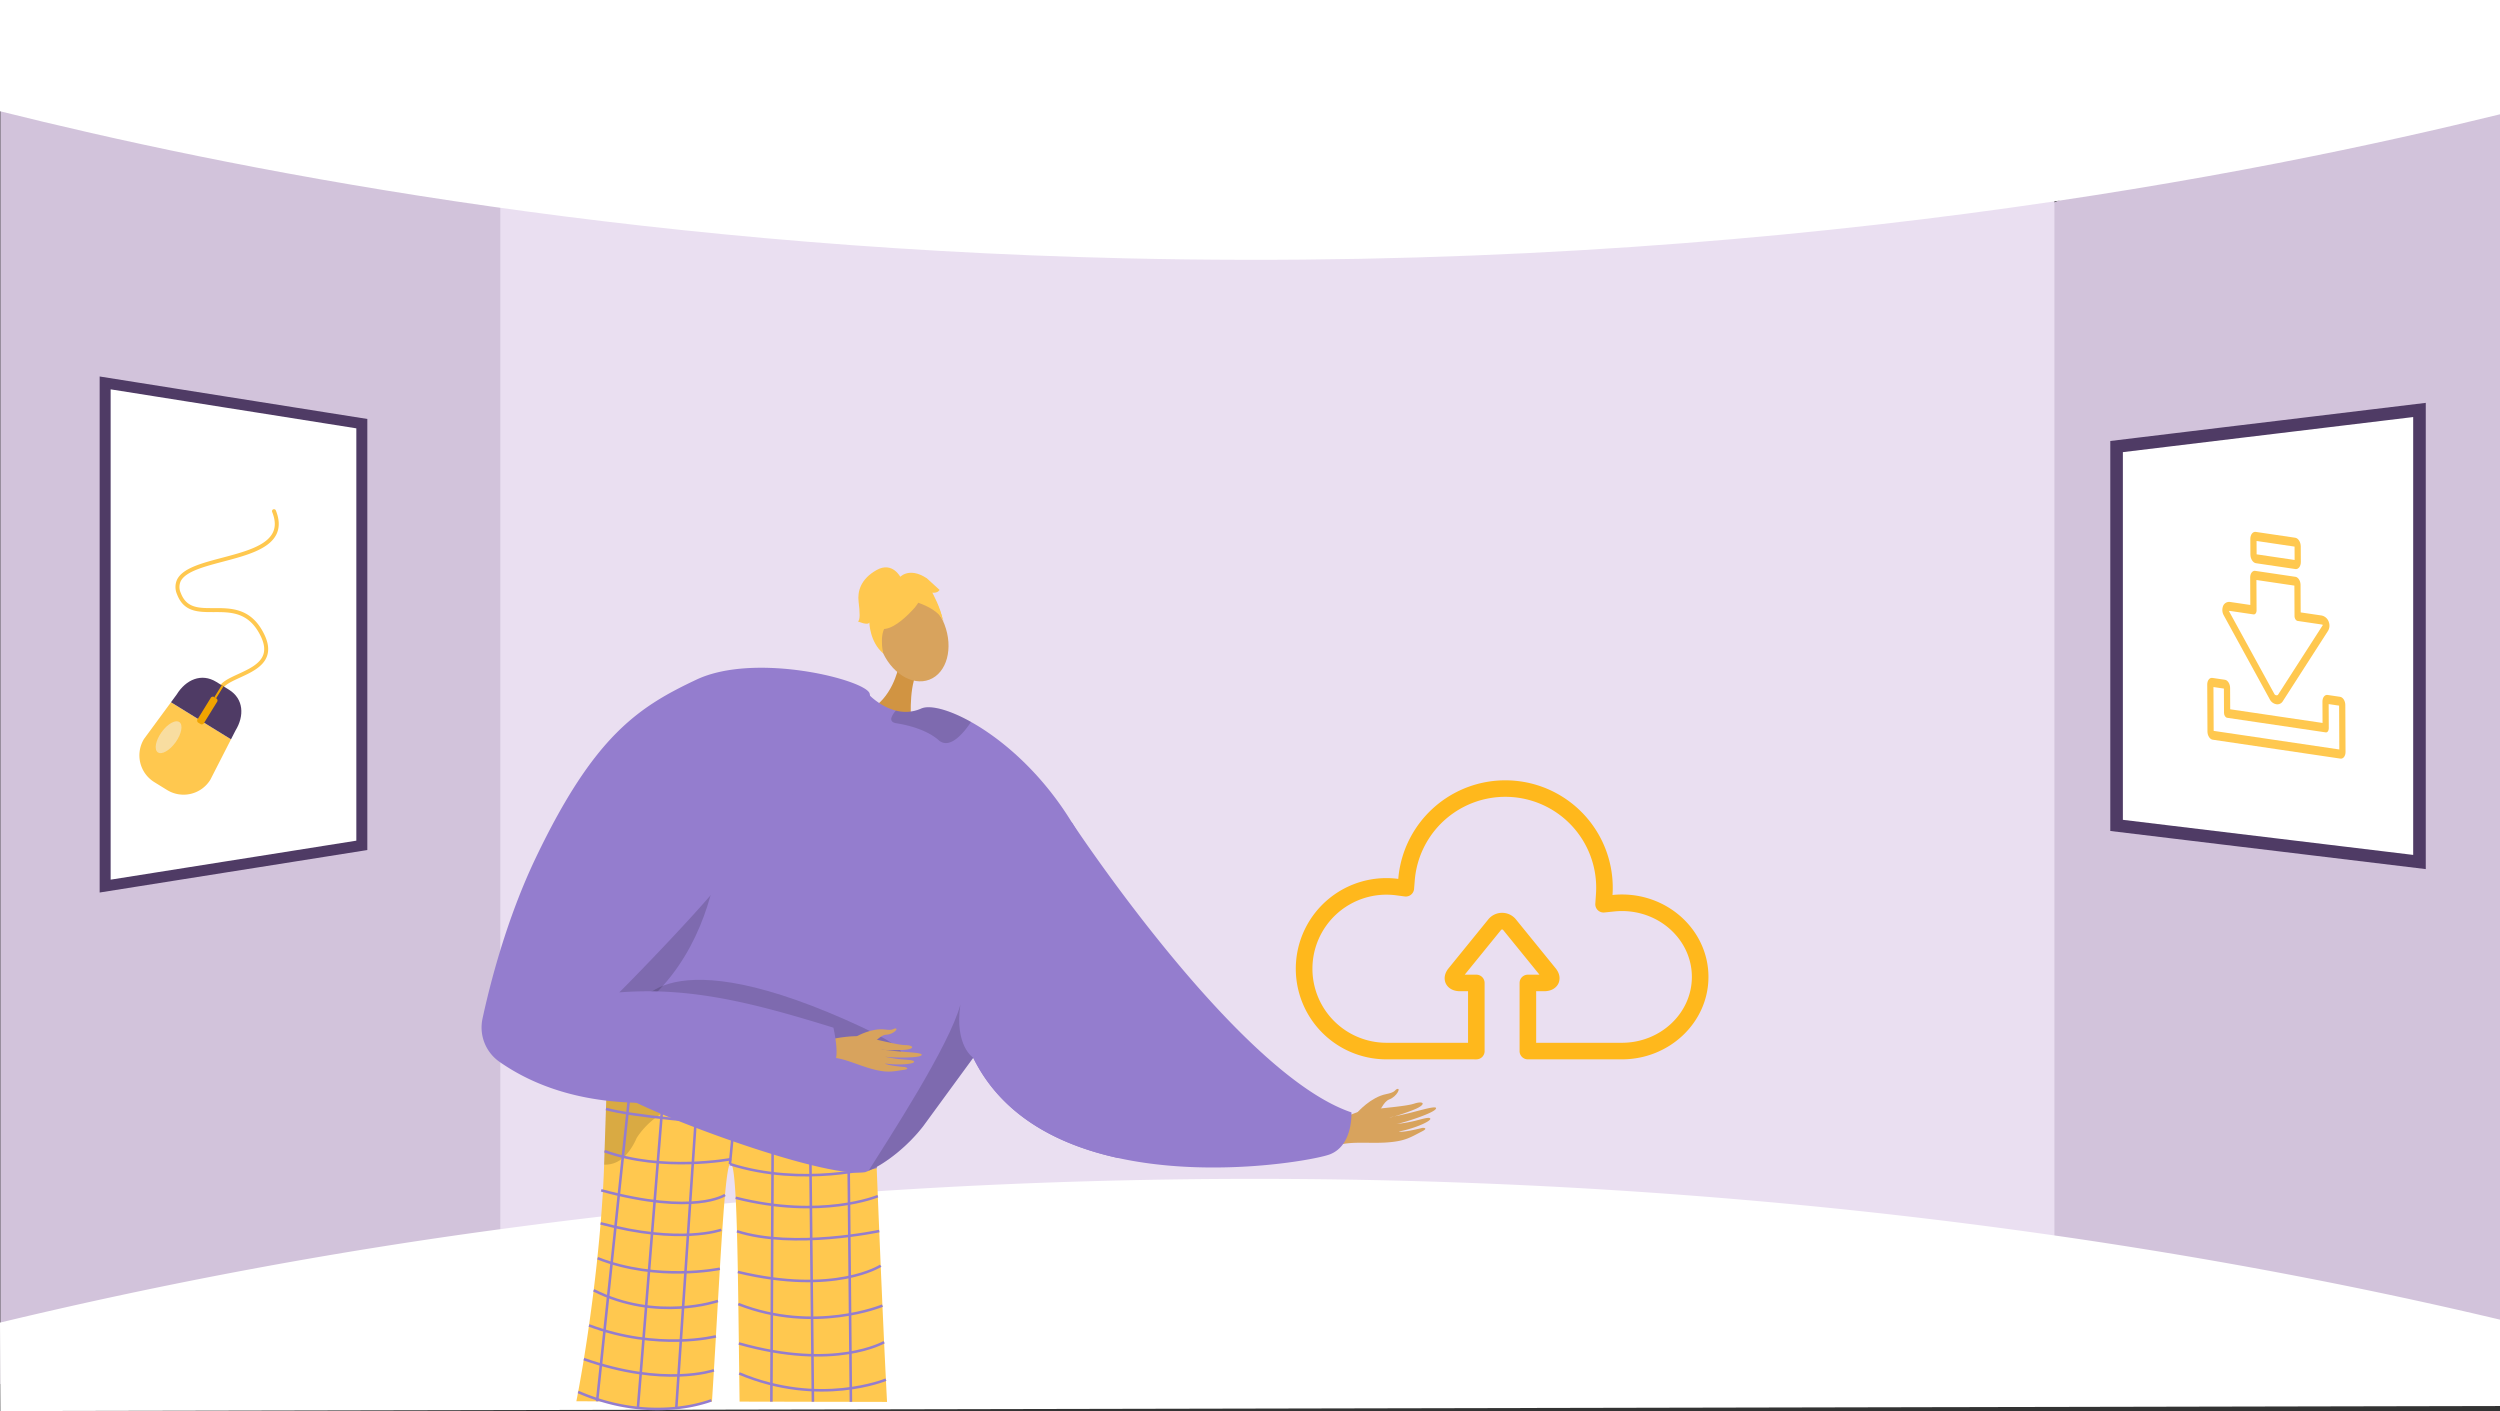 <svg xmlns="http://www.w3.org/2000/svg" xmlns:xlink="http://www.w3.org/1999/xlink" width="1366" height="771" viewBox="0 0 1366 771"><rect x="0" y="0" width="1366" height="771" fill="#333333" stroke="none"/><defs><style>.a,.k{fill:none;}.b{fill:#d2c3db;}.c{fill:#eadff1;}.d,.e,.o{fill:#fff;}.e,.o{stroke:#4f3b65;}.e,.k,.o{stroke-miterlimit:10;}.e{stroke-width:6.876px;}.f,.m{fill:#d8a35d;}.f{fill-rule:evenodd;}.g{fill:#947dce;}.h{fill:#ffc84f;}.i{opacity:0.3;}.j,.r{opacity:0.5;}.k{stroke:#947dce;stroke-width:1.407px;}.l{fill:#d19442;}.n{opacity:0.15;}.o{stroke-width:6px;}.p{fill:#4f3b65;}.q{fill:#f0a400;}.r{fill:#f2f2f2;}.s{isolation:isolate;}.t{clip-path:url(#a);}.u{fill:#ffb81c;}</style><clipPath id="a"><path class="a" d="M1209.707,3260.959l-.558-117.116,75.446,11.166.558,117.116Z"/></clipPath></defs><g transform="translate(-3.533 -2857.201)"><path class="b" d="M1369.533,2866.738V3625.2L1127.3,3557.615l-32.991-6.263,1.636-558.092,30.118-25.561Z"/><path class="b" d="M319.829,2982.673l-16.051,556.371-300.045,74.4V2863.389l298.845,93.571Z"/><path class="c" d="M701.51,2946.273H276.9v617.384h849.165V2946.273Z"/><path class="d" d="M3.533,2917.981c121.657,30.38,335.7,73.889,615,80.373,352.971,8.194,622.428-47.1,751-78.7V2857.2H3.533Z"/><path class="d" d="M1369.533,3578.261v47.19l-202.11.41-11.321.02-3.8.01-18.8.04-20.92.04-17.04.03-2.219.01-15.09.03-17.361.03-22.719.05-20.74.04-19.75.04-993.93,2-.2-48.32c.069-.02.13-.03.2-.05a2722.715,2722.715,0,0,1,273.17-51q13.423-1.815,27.28-3.559a3058.523,3058.523,0,0,1,314.35-23.141,3116.379,3116.379,0,0,1,384.04,15q8,.81,15.87,1.66,10.515,1.11,20.82,2.29,10.664,1.215,21.089,2.48,9.886,1.185,19.541,2.43,3.719.465,7.41.95,3.555.465,7.08.93,5.88.78,11.68,1.58,10.065,1.365,19.86,2.78a.675.675,0,0,1,.14.02c2.21.31,4.4.63,6.59.95q7.019,1.02,13.91,2.06c2.789.42,5.55.84,8.3,1.27C1246.033,3550.551,1318.763,3566.2,1369.533,3578.261Z"/><path class="e" d="M1160.033,3101.2v207l66.988,8.1,21.016,2.53,77.5,9.37v-247l-77.5,9.37-21.016,2.53Z"/><g transform="translate(12 -3)"><path class="f" d="M733.359,3467.874s7.188-8.2,15.568-9.845c4.982-.98,4.813-2.237,5.652-2.649,2.786-1.365.256,4.014-3.947,5.54-3.416,1.241-5.106,7.234-7.135,8.574s-8.16,3.9-9.747,3.147S733.359,3467.874,733.359,3467.874Z"/><path class="f" d="M711.267,3479.065c1.529-.583,17.493-11.057,26.332-12.24s22.094-2.1,26.621-3.59c5.326-1.754,6.775.331.664,2.956-3.972,1.706-12.141,4.433-13.968,4.582-.886.073,4.863-.941,11.093-2.5,6.623-1.659,13.792-3.84,14.172-2.663.738,2.28-18.29,8.259-21.666,8.765a85.654,85.654,0,0,0,8.893-1.45c4-.882,8.568-2.5,9.511-1.7,1.485,1.26-8.542,5.677-16.917,7.191-.135.278,2.6.593,12.429-1.873.988-.248,3.541.083.342,1.725-6.734,3.456-9.375,5.44-19.31,6.159-9.689.7-20.479-.856-27.36,1.771Z"/><path class="g" d="M718.27,3490.905c-7.765,3.039-64.148,13.378-115.9,2.012-32.665-7.161-63.473-22.986-79.06-54.751-40.275-82.112,53.837-128.69,53.837-128.69a1.772,1.772,0,0,1,.14.225c4.08,6.162,91.805,137.778,152.675,158.316C729.96,3468.017,730.931,3485.939,718.27,3490.905Z"/><path class="h" d="M306.454,3625.861l11.32.02,3.8.01a106.937,106.937,0,0,0,18.51,3.61,100.959,100.959,0,0,0,20.97.03,83.07,83.07,0,0,0,17.28-3.53l2.22.01c.36-5.609.72-11.33,1.06-17.07.38-6.18.74-12.4,1.1-18.56.38-6.539.75-13.01,1.11-19.33.15-2.49.3-4.959.44-7.39q.3-5.22.6-10.22c.58-9.669,1.15-18.65,1.71-26.5.37-5.13.73-9.78,1.1-13.82.88-9.68,1.77-15.87,2.69-16.87.35-.38.67-.26.97.3.95,1.81,1.64,8.291,2.17,18.12.18,3.39.34,7.18.48,11.32q.12,3.345.22,6.98c.19,6.76.35,14.23.49,22.23.04,2.761.09,5.58.13,8.46.05,2.97.09,6,.14,9.09.09,6.94.18,14.151.28,21.51.06,5.391.13,10.87.2,16.391.06,5.1.13,10.239.2,15.389l17.36.03,22.72.05,20.74.04,19.75.04c-.21-3.92-.42-7.989-.62-12.16-.33-6.59-.66-13.46-.99-20.48-.3-6.56-.61-13.25-.91-19.969-.14-3.311-.29-6.621-.43-9.931q-.27-5.94-.52-11.86c-.27-6.42-.53-12.77-.79-18.959-.23-5.38-.44-10.63-.65-15.711-.04-1.13-.09-2.26-.13-3.37-.23-5.58-.44-10.93-.64-15.96v-.05c-.06-1.539-.12-3.06-.18-4.539-.21-5.241-.39-10.081-.56-14.411-.54-14-.86-22.73-.86-22.73a11.407,11.407,0,0,1-6.71,2.43c-1.8-.12-4.3-.289-7.37-.49-3.68-.26-8.18-.58-13.28-.95h-.01q-3.63-.27-7.62-.57c-.59-.05-1.18-.089-1.78-.13h-.01c-5.71-.44-11.87-.93-18.28-1.459q-2.775-.227-5.63-.471c-.54-.05-1.08-.089-1.63-.14h-.01c-3.99-.34-8.04-.69-12.1-1.06-5.11-.47-10.22-.95-15.23-1.45-2.08-.21-4.15-.42-6.18-.629-3.24-.341-6.42-.69-9.5-1.041h-.04c-3.06-.35-6.03-.709-8.87-1.07-2.38-.3-4.68-.6-6.87-.91-.11-.01-.22-.03-.33-.039-.93-.13-1.44-.211-1.44-.211-5.12-.74-9.6-1.49-13.21-2.24-1.05-.22-2.03-.44-2.93-.66-.12-.04-.25-.07-.37-.1-.2-.05-.4-.1-.59-.15-.58-.15-1.11-.3-1.6-.45-.56-.17-1.07-.34-1.52-.52-.13-.049-.26-.1-.38-.15a9.328,9.328,0,0,1-1.13-.54,2.787,2.787,0,0,1-.86-.69v.15c-.01.2-.02.61-.04,1.21-.01.15-.01.3-.02.46-.02.54-.04,1.19-.07,1.96-.02.611-.05,1.28-.07,2.03-.02.56-.04,1.16-.06,1.79-.02.34-.03.69-.04,1.05,0,.09-.01.17-.01.26-.01.34-.02.69-.04,1.051q-.06,1.965-.15,4.259c-.02.551-.04,1.12-.06,1.71-.03,1.05-.07,2.14-.11,3.27-.05,1.42-.1,2.91-.15,4.46v.1c-.01.2-.01.41-.02.62l-.03.84c-.02.51-.03,1.02-.05,1.53-.02.57-.04,1.15-.06,1.73-.02.52-.03,1.05-.05,1.59-.12,3.44-.24,7.09-.36,10.92-.03.63-.05,1.27-.07,1.91-.05,1.29-.09,2.6-.13,3.92-.08,2.391-.16,4.85-.24,7.35-.15,4.62-.37,9.4-.65,14.291-.34,5.789-.76,11.75-1.26,17.789q-.33,3.93-.7,7.9c-.88,9.5-1.93,19.15-3.1,28.681-.04.329-.08.659-.13.989-.76,6.15-1.57,12.24-2.42,18.21-.9,6.3-1.84,12.47-2.81,18.42-1.02,6.25-2.07,12.261-3.12,17.941C307.1,3622.5,306.784,3624.2,306.454,3625.861Z"/><g class="i"><path d="M408.139,3454.43c.249,0,.5,0,.737,0C408.876,3454.432,408.615,3454.428,408.139,3454.43Z"/><path class="j" d="M408.139,3454.43c-19.658-.121-62.093-6.551-62.093-6.551-12.477-1.8-21.187-3.672-22.589-5.5,0,0,0,.052,0,.146-.076,1.967-.881,24.492-1.831,54.026a14.568,14.568,0,0,0,2.072-.061c4.463-.436,8.069-2.869,10.964-6.453A35.611,35.611,0,0,0,339.4,3482C356.338,3455.55,401.836,3454.454,408.139,3454.43Z"/></g><path class="k" d="M454.814,3453.431l.04,4.58.2,20.15.21,22.49v.04l.17,17.18v.92l.16,16.68.22,22.4.05,5.79.14,14.7.2,20.92.19,19.49.07,7.39"/><path class="k" d="M433.934,3455.991l.01.5.03,3.68.18,16.93.21,19.58.06,5.62.18,17.43.01,1.35.17,16.12.24,22.91.04,3.55.18,16.56.21,20.49.2,19.05.07,6.36"/><path class="k" d="M413.874,3454.271v.63l-.05,8.96-.02,4.56-.04,7.49-.08,14.98-.05,10.35-.09,17.26-.02,5.06-.07,13.12-.11,22.05-.03,4.93-.07,14.44-.1,20.32-.1,18.09-.04,9.56"/><line class="k" x1="4.197" y2="43.649" transform="translate(390.366 3452.607)"/><path class="k" d="M361.054,3629.531l.24-3.56.96-14.25,1.29-19.07,1.22-18.12.74-10.87.56-8.31.1-1.46,1.28-19.02.37-5.42.81-12.05,1.47-21.77,1.31-19.36.23-3.46.17-2.53.03-.41.6-8.93.08-1.19.56-8.24.02-.36.03-.39"/><path class="k" d="M340.084,3629.5l.29-3.57,1.25-15.41,1.52-18.8,1.43-17.7,1.31-16.22.27-3.26,1.65-20.47.01-.1.14-1.74,1.27-15.72,1.72-21.29,1.97-24.26.16-2.02.03-.4.48-5.94,1.09-13.48.01-.08"/><path class="k" d="M336.554,3447.481l-1.39,13.21-.2,1.91-.62,5.91-2.5,23.69-.08.81v.01l-2.11,19.98-1.86,17.64-.48,4.62-1.59,15.1v.01l-1.42,13.45-.52,4.91-1.95,18.52-1.95,18.58-2,18.92-.11,1.13"/><path class="k" d="M469.794,3478.8s-116.88-4.517-147.164-12.657"/><path class="k" d="M390.366,3496.255c39.936,12.728,80.168,1.5,80.168,1.5"/><path class="k" d="M391.043,3493.537s-37.645,7.167-69.181-4.332"/><path class="k" d="M471.174,3513.765s-30.674,12.843-77.676.909"/><path class="k" d="M471.954,3532.838s-46.875,10.016-77.755.131"/><path class="k" d="M472.751,3551.787s-24.831,16.235-78.062,3.416"/><path class="k" d="M473.7,3573.586s-37.064,15.483-78.741-.835"/><path class="k" d="M474.61,3593.56s-26.656,15.672-79.373.7"/><path class="k" d="M475.6,3614.04s-36.233,15.144-80.156-3.387"/><path class="k" d="M387.675,3513.123s-16.446,11.359-67.653-2.527"/><path class="k" d="M385.63,3532.172s-22.412,8.193-65.919-3.542"/><path class="k" d="M384.86,3553.442s-34.135,7.16-66.789-5.744"/><path class="k" d="M383.828,3571.048s-33.581,11.6-67.912-5.841"/><path class="k" d="M382.714,3590.378s-31.723,8.157-69.35-5.965"/><path class="k" d="M381.618,3608.942s-26.959,9.413-71.061-6.112"/><path class="k" d="M307.434,3620.771a109.713,109.713,0,0,0,10.45,3.98q1.86.615,3.69,1.14a107.145,107.145,0,0,0,18.51,3.61,101.044,101.044,0,0,0,20.97.03,83.07,83.07,0,0,0,17.28-3.53c1.22-.4,1.87-.67,1.87-.67"/><path class="l" d="M482.339,3225.347s-3.439,16.9-16.306,22.967,23.393,6.984,23.393,6.984-1.536-17.626,2.788-27S482.339,3225.347,482.339,3225.347Z"/><ellipse class="m" cx="18.521" cy="25.269" rx="18.521" ry="25.269" transform="translate(463.916 3191.067) rotate(-21.079)"/><path class="g" d="M602.368,3492.917c-32.665-7.161-63.473-22.986-79.06-54.751-.056.084-.112.155-.168.239-.169.211-.338.436-.507.689a.766.766,0,0,0-.112.155C518.033,3445.383,496,3475.5,496,3475.515c-7.99,10.41-20.2,20.412-29.893,24.436-.633.281-1.28.52-1.871.731-23.76,3.714-122.711-33.889-134.5-43.286-5.317-4.234-7.4-24.083-7.821-45.607-.535-26.235,1.364-55,2.757-61.067,2.363-10.17,49.082-122.7,122.387-115.578a75.141,75.141,0,0,1,19.076,4.473s.549.577,1.519,1.435a36.075,36.075,0,0,0,6.626,4.713,28.121,28.121,0,0,0,6.767,2.715,20.735,20.735,0,0,0,13.828-1.126c4.586-2.054,14.771.352,27.136,7.259,17.177,9.58,38.6,27.854,55.131,54.863a1.772,1.772,0,0,1,.14.225,176.716,176.716,0,0,1,23.69,65.035A419.371,419.371,0,0,1,602.368,3492.917Z"/><path class="n" d="M523.3,3438.159c-.055.087-.12.156-.175.242-.167.214-.338.442-.5.688-.043.046-.073.095-.12.155-4.488,6.132-26.5,36.262-26.509,36.275-7.994,10.4-20.2,20.409-29.9,24.428,11.025-17.6,44.138-68.273,50.193-90.865C513,3431.618,523.309,3438.146,523.3,3438.159Z"/><path class="n" d="M478.689,3252.1c-.533,1.588,0,2.893,2.682,3.311,8.359,1.307,17.363,4.244,23.053,9.232a5.843,5.843,0,0,0,5.487,1.389c4.956-1.208,9.768-7.787,11.78-10.739a2.336,2.336,0,0,0,.321-.682c-12.369-6.908-22.544-9.315-27.139-7.251a20.706,20.706,0,0,1-13.824,1.114A11.388,11.388,0,0,0,478.689,3252.1Z"/><path class="h" d="M491.563,3191.948s-23.524,28.119-24.91-1.936C465.7,3169.218,507.391,3172.21,491.563,3191.948Z"/><path class="h" d="M484.774,3187.257s20.567,3.48,22.793,14.066c0,0-7.775-31.17-24.707-25.5s-22.757,9.758-9.155,40.644C473.7,3216.465,468.9,3189.579,484.774,3187.257Z"/><path class="h" d="M483.66,3175.735s-4.413-8.944-13.1-4.09-10.6,11.623-9.885,17.379.916,10.2-.4,10.706c0,0,5.456,2.42,6.262.6,0,0,.232,10.753,7.548,16.834,0,0-2.9-12.6,3.158-16.438S483.66,3175.735,483.66,3175.735Z"/><path class="h" d="M482.788,3175.979s5.046-6.467,15.15.191l6.974,6.358s-.807,1.819-3.938,1.518c0,0,4.761,8.787,5.519,14.491l-9.963-14.286Z"/><path class="n" d="M339.134,3412.33s10.265-40.773,114.077,4.9-88.524,1.465-88.524,1.465Z"/><path class="n" d="M385.333,3309.475s3.647,110.087-102.058,124.82l-2.266.692,7.508-23.4s62.09-48.074,62.725-49.6S385.333,3309.475,385.333,3309.475Z"/><path class="f" d="M438.668,3429.314c1.4-.047,17.3-4.1,24.816-2.589s18.539,4.467,22.634,4.521c4.818.063,5.413,2.162-.287,2.587-3.7.277-11.1.21-12.63-.179-.74-.189,4.215.593,9.713,1.066,5.845.5,12.28.734,12.26,1.8-.037,2.059-17.17,1.6-20.054,1.068a73.319,73.319,0,0,0,7.631,1.307c3.5.4,7.661.363,8.2,1.276.855,1.439-8.527,2.226-15.754,1.116-.188.189,1.949,1.209,10.622,1.951.871.075,2.854,1.057-.2,1.5-6.438.926-9.138,1.8-17.412-.392-8.068-2.137-16.4-6.417-22.726-6.205Z"/><path class="f" d="M459.746,3426.393s8.13-4.653,15.4-3.65c4.322.6,4.536-.473,5.333-.573,2.645-.331-.914,3.333-4.756,3.4-3.122.054-6.169,4.452-8.193,4.974s-7.719.886-8.8-.166S459.746,3426.393,459.746,3426.393Z"/><path class="g" d="M372.12,3231.53c-32.174,15.137-56.041,30.992-87.724,97.13-16.074,33.556-25.14,69.2-29.236,88.206a22.9,22.9,0,0,0,9.383,23.582c71.717,49.99,181.634.593,181.634.593,5.062-.336.741-19.319.741-19.319-43.843-13.586-77.945-22.3-117.016-19.283.2-.03,53.7-54.177,63.64-70.554,26.054-42.952,78.072-71.321,73.177-92.665C465.03,3231.838,404.572,3216.261,372.12,3231.53Z"/></g><path class="o" d="M201.235,3088.687V3319.1l-56.767,9.016-17.809,2.816-65.672,10.43V3066.425l65.672,10.43,17.809,2.816Z"/><path class="h" d="M124.5,3234.338a1.082,1.082,0,0,0,.465-.483c1.221-2.508,5.329-4.4,9.679-6.4,5.951-2.737,12.7-5.839,14.779-11.743,1.236-3.5.7-7.486-1.631-12.18-7.017-14.115-17.886-14.084-27.475-14.057-8.3.024-14.859.043-18.024-8.324a7.616,7.616,0,0,1,.008-6.433c2.7-5.25,12.641-7.876,23.165-10.657,12.255-3.238,24.926-6.586,29.042-14.78,1.857-3.7,1.774-8.126-.248-13.165a1.088,1.088,0,1,0-2.019.811c1.8,4.5,1.91,8.219.323,11.377-3.675,7.319-15.866,10.539-27.654,13.654-11,2.907-21.4,5.653-24.544,11.764a9.79,9.79,0,0,0-.108,8.2c3.7,9.777,11.649,9.754,20.066,9.73,9.392-.027,19.1-.055,25.519,12.85,2.058,4.139,2.558,7.57,1.528,10.488-1.776,5.035-8.077,7.932-13.636,10.489-4.712,2.166-9.165,4.214-10.726,7.421a1.088,1.088,0,0,0,1.491,1.436Z"/><path class="h" d="M129.751,3261.163l-11.29,22.09a17.185,17.185,0,0,1-23.653,5.6l-6.946-4.289a17.186,17.186,0,0,1-5.6-23.655l14.693-19.988Z"/><path class="p" d="M128.634,3234.06c8.078,4.987,8.517,14.3,3.532,22.378l-2.415,4.725-16.4-10.123,11.808-19.124Z"/><path class="p" d="M100.1,3236.64c4.984-8.074,13.509-11.856,21.588-6.868l3.474,2.144-11.808,19.124-16.4-10.123Z"/><path class="q" d="M111.735,3251.966l1.52.938a1.377,1.377,0,0,0,1.775-.694l7.044-11.411a1.38,1.38,0,0,0-.172-1.9l-1.52-.939a1.379,1.379,0,0,0-1.775.7l-7.045,11.41A1.375,1.375,0,0,0,111.735,3251.966Z"/><rect class="q" width="7.653" height="1.15" transform="translate(120.653 3238.127) rotate(-58.309)"/><ellipse class="r" cx="10.15" cy="4.728" rx="10.15" ry="4.728" transform="matrix(0.582, -0.813, 0.813, 0.582, 85.898, 3265.514)"/><g class="s"><g class="t"><path class="h" d="M1220.442,3249.4l53.851,7.97c.939.139,1.693-.844,1.686-2.2l-.063-13.252,5.7.844.114,23.949-68.649-10.16-.114-23.949,5.7.843.064,13.252c.006,1.354.77,2.562,1.709,2.7m61.735-11.457-6.871-1.017c-1.549-.229-2.8,1.41-2.789,3.646l.055,11.649-50.45-7.467-.055-11.649c-.011-2.236-1.285-4.249-2.835-4.478l-6.871-1.017c-1.549-.229-2.806,1.409-2.795,3.645l.122,25.64c.01,2.236,1.285,4.249,2.834,4.478l69.816,10.333c1.556.23,2.807-1.409,2.8-3.644l-.122-25.641c-.011-2.236-1.279-4.248-2.835-4.478"/><path class="h" d="M1236.55,3160.091l-.035-7.3,20.761,3.073.035,7.3-20.761-3.073m21.1-9.069-21.558-3.19c-1.654-.245-2.991,1.5-2.979,3.875l.04,8.46c.011,2.387,1.366,4.528,3.021,4.773l21.558,3.191c1.654.244,2.991-1.5,2.98-3.885l-.041-8.46c-.011-2.378-1.366-4.519-3.021-4.764"/><path class="h" d="M1247.293,3237.091a1.385,1.385,0,0,1-.953-.542l-12.583-22.956-12.328-22.5a1.306,1.306,0,0,1,.69-.067l12.718,1.882c.938.139,1.692-.853,1.686-2.207l-.079-16.592,20.737,3.069.079,16.592c.006,1.354.771,2.571,1.709,2.71l13.094,1.938a1.629,1.629,0,0,1,.692.271l-24.519,38.138a1,1,0,0,1-.943.262m10.451-64.723-21.91-3.242c-1.55-.23-2.806,1.4-2.8,3.635l.072,14.99-11.014-1.631a3.57,3.57,0,0,0-4,2.613,5.975,5.975,0,0,0,.5,4.693l12.583,22.965,12.59,22.964a4.943,4.943,0,0,0,3.535,2.642h.006a3.444,3.444,0,0,0,3.521-1.6l24.771-38.538a5.506,5.506,0,0,0,.46-4.551,5.25,5.25,0,0,0-4.028-3.8l-11.4-1.686-.071-14.989c-.011-2.236-1.279-4.239-2.828-4.469"/></g></g><path class="u" d="M912.029,3387.991c0-24.836-21.209-45.042-47.278-45.042a49.635,49.635,0,0,0-5.142.272c.091-1.355.135-2.692.135-3.98a58.7,58.7,0,0,0-117.2-4.814,49.513,49.513,0,1,0-6.8,98.6l49.463.012a4.525,4.525,0,0,0,4.519-4.759c0-.035,0-.07-.006-.11v-36.882a4.525,4.525,0,0,0-4.526-4.526h-6.334l19.717-24.272c.474-.585.93-.585,1.4,0l19.716,24.272h-6.334a4.525,4.525,0,0,0-4.525,4.526V3428.2c-.007.106-.011.213-.011.307a4.526,4.526,0,0,0,4.525,4.526h51l.649-.007C890.934,3432.9,912.029,3412.7,912.029,3387.991Zm-47.091,35.986-47.045.006v-28.174h4.253c5.308,0,7.283-2.942,7.884-4.206.586-1.229,1.608-4.5-1.53-8.367l-21.489-26.454a9.739,9.739,0,0,0-15.459,0l-21.491,26.456c-3.135,3.862-2.113,7.136-1.528,8.365.6,1.264,2.576,4.206,7.883,4.206h4.255v28.174H736.688l-.857-.011a40.461,40.461,0,0,1,.217-80.921,41.089,41.089,0,0,1,5.368.355l4.664.617a4.525,4.525,0,0,0,5.1-4.121l.381-4.692a49.646,49.646,0,0,1,99.129,4.031c0,1.109-.038,2.263-.117,3.427l-.362,5.3a4.524,4.524,0,0,0,4.981,4.81l5.3-.549a39.941,39.941,0,0,1,4.253-.23c21.079,0,38.227,16.146,38.227,35.991C902.978,3407.729,885.924,3423.874,864.938,3423.977Z" transform="translate(25 3)"/></g></svg>